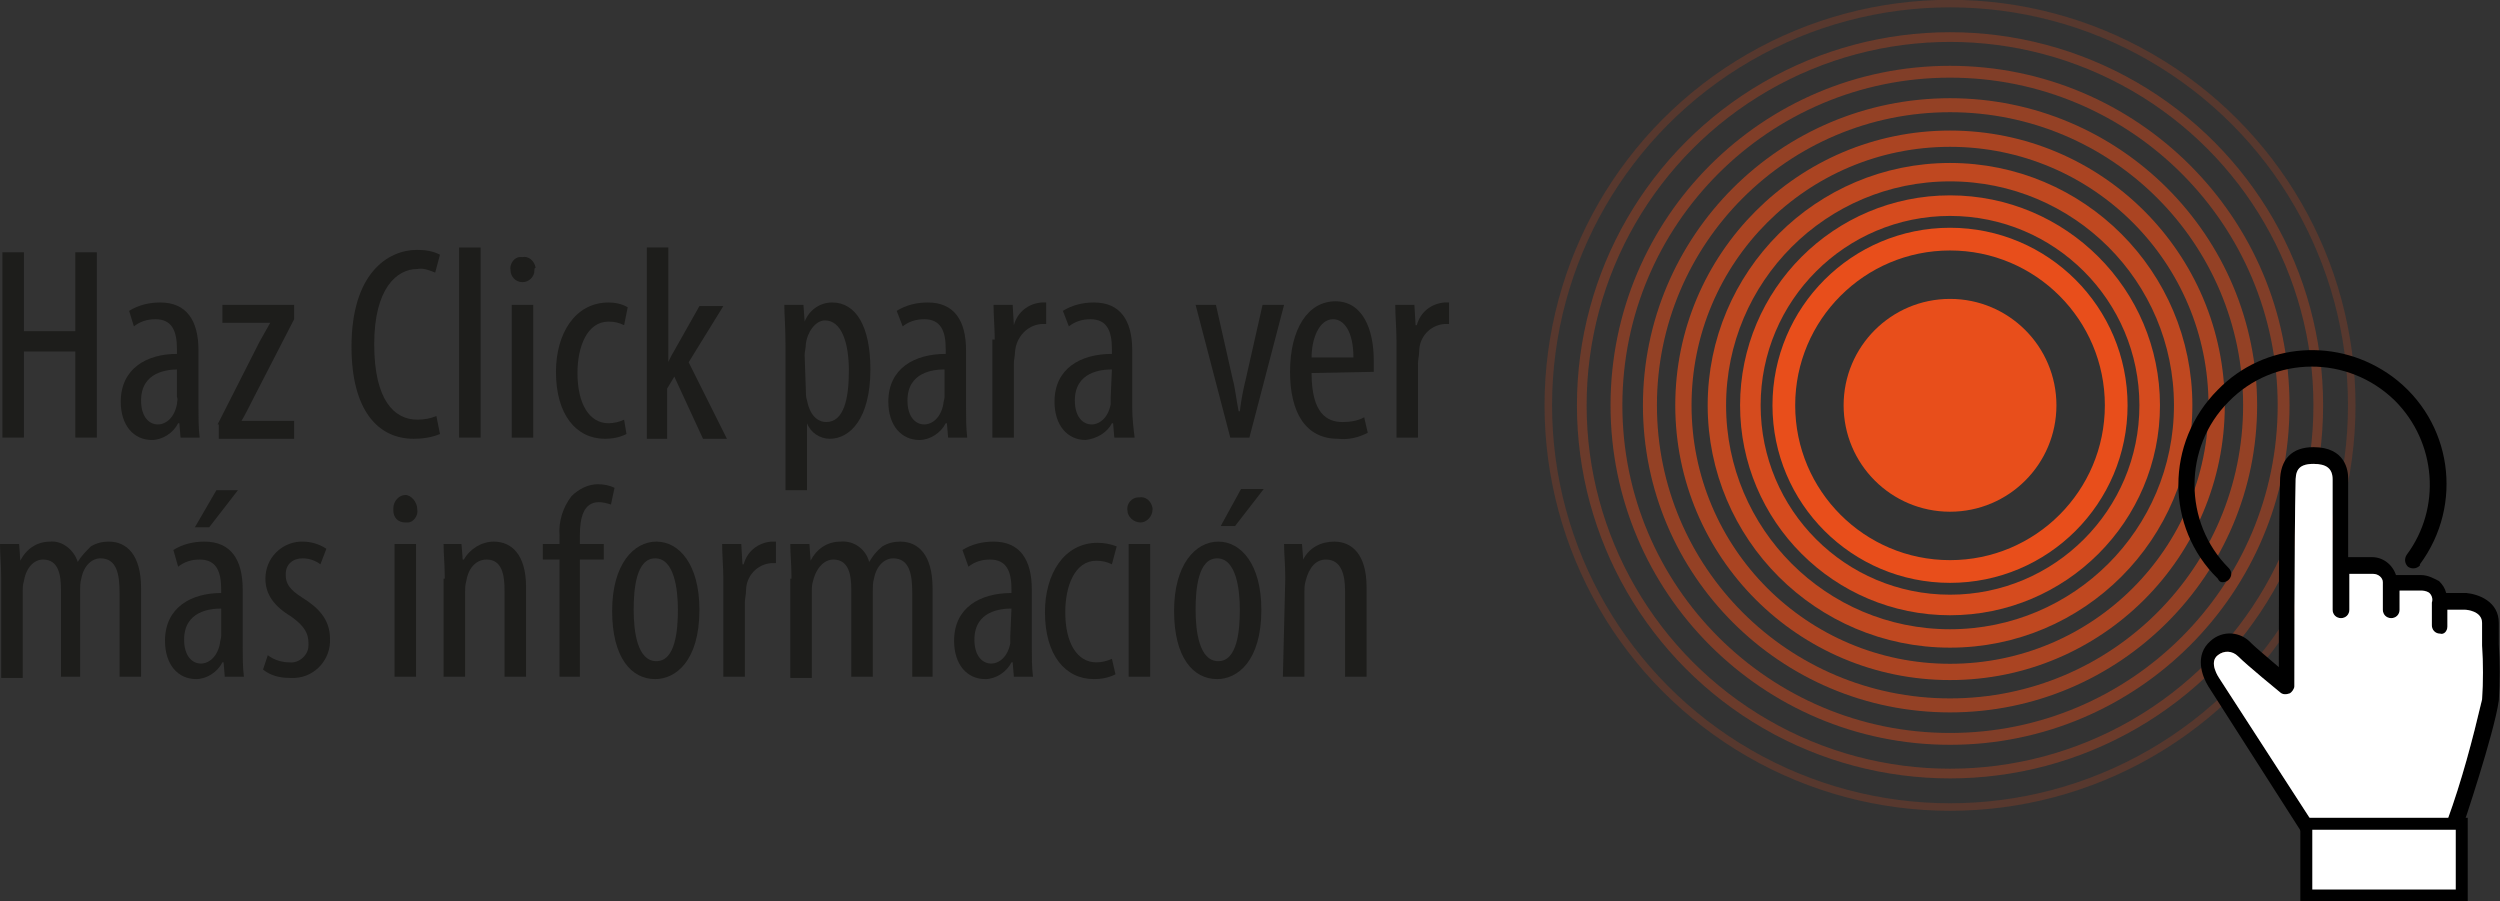 <?xml version="1.0" encoding="utf-8"?>
<!-- Generator: Adobe Illustrator 23.0.2, SVG Export Plug-In . SVG Version: 6.00 Build 0)  -->
<svg version="1.1" id="Capa_1" xmlns="http://www.w3.org/2000/svg" xmlns:xlink="http://www.w3.org/1999/xlink" x="0px" y="0px"
	 viewBox="0 0 209.1 75.4" style="enable-background:new 0 0 209.1 75.4;" xml:space="preserve">
<rect x="0" y="0" width="209.1" height="75.4" fill="#333333" stroke="none"/>
<style type="text/css">
	.st0{fill:#E84E1B;}
	.st1{opacity:0.2;fill:none;stroke:#E84E1B;stroke-width:0.63;stroke-miterlimit:10;enable-background:new    ;}
	.st2{opacity:0.31;fill:none;stroke:#E84E1B;stroke-width:0.81;stroke-miterlimit:10;enable-background:new    ;}
	.st3{opacity:0.43;fill:none;stroke:#E84E1B;stroke-width:0.99;stroke-miterlimit:10;enable-background:new    ;}
	.st4{opacity:0.54;fill:none;stroke:#E84E1B;stroke-width:1.17;stroke-miterlimit:10;enable-background:new    ;}
	.st5{opacity:0.66;fill:none;stroke:#E84E1B;stroke-width:1.36;stroke-miterlimit:10;enable-background:new    ;}
	.st6{opacity:0.77;fill:none;stroke:#E84E1B;stroke-width:1.54;stroke-miterlimit:10;enable-background:new    ;}
	.st7{opacity:0.89;fill:none;stroke:#E84E1B;stroke-width:1.72;stroke-miterlimit:10;enable-background:new    ;}
	.st8{fill:none;stroke:#E84E1B;stroke-width:1.9;stroke-miterlimit:10;}
	.st9{fill:#1D1D1B;}
	.st10{fill:#FFFFFF;}
	.st11{fill:#FFFFFF;stroke:#000000;stroke-miterlimit:10;}
</style>
<title>Asset 48NUEVO CLIC</title>
<g id="Layer_9">
	<circle class="st0" cx="163.1" cy="33.9" r="8.9"/>
	<circle class="st1" cx="163.1" cy="33.9" r="33.6"/>
	<circle class="st2" cx="163.1" cy="33.9" r="30.8"/>
	<circle class="st3" cx="163.1" cy="33.9" r="27.9"/>
	<circle class="st4" cx="163.1" cy="33.9" r="25.1"/>
	<circle class="st5" cx="163.1" cy="33.9" r="22.3"/>
	<circle class="st6" cx="163.1" cy="33.9" r="19.5"/>
	<circle class="st7" cx="163.1" cy="33.9" r="16.7"/>
	<circle class="st8" cx="163.1" cy="33.9" r="13.9"/>
	<path class="st9" d="M2,21.1v6.6h4.3v-6.6h1.8v15.5H6.3v-7.2H2v7.2H0.2V21.1H2z"/>
	<path class="st9" d="M15.1,36.6L15,35.4h-0.1c-0.4,0.8-1.3,1.4-2.2,1.4c-1.5,0-2.6-1.2-2.6-3.2c0-2.8,2.2-4,4.7-4v-0.4
		c0-1.5-0.4-2.5-1.8-2.5c-0.7,0-1.3,0.2-1.8,0.6L10.8,26c0.8-0.5,1.7-0.7,2.6-0.7c2.2,0,3.2,1.5,3.2,4v4.8c0,0.8,0,1.7,0.1,2.5H15.1
		z M14.9,30.9c-0.9,0-3.1,0.2-3.1,2.6c0,1.4,0.7,2,1.4,2s1.4-0.6,1.6-1.7c0-0.2,0.1-0.4,0-0.6V30.9z"/>
	<path class="st9" d="M18.2,35.5l3.5-6.9c0.3-0.5,0.6-1.1,0.9-1.6v0h-4v-1.5h6v1.2l-3.5,6.8c-0.3,0.6-0.6,1.2-0.9,1.7l0,0h4.4v1.5
		h-6.3V35.5z"/>
	<path class="st9" d="M36.8,36.3c-0.7,0.3-1.5,0.4-2.2,0.4c-3,0-5.2-2.4-5.2-7.7c0-6.1,3-8.1,5.5-8.1c0.7,0,1.3,0.1,1.9,0.4
		l-0.4,1.5c-0.5-0.2-1-0.4-1.5-0.3c-1.7,0-3.6,1.6-3.6,6.3s1.7,6.3,3.6,6.3c0.6,0,1.1-0.1,1.6-0.3L36.8,36.3z"/>
	<path class="st9" d="M38.4,20.7h1.8v15.9h-1.8V20.7z"/>
	<path class="st9" d="M44.7,22.6c0,0.6-0.5,1-1,1c-0.6,0-1-0.5-1-1c-0.1-0.5,0.3-1.1,0.8-1.1c0.1,0,0.1,0,0.2,0
		c0.5-0.1,1,0.3,1.1,0.9C44.7,22.4,44.7,22.5,44.7,22.6z M42.8,36.6V25.5h1.8v11.1L42.8,36.6z"/>
	<path class="st9" d="M52.4,36.3c-0.6,0.3-1.2,0.4-1.8,0.4c-2.4,0-4.1-2-4.1-5.6c0-3.2,1.6-5.8,4.4-5.8c0.5,0,1.1,0.1,1.6,0.4
		l-0.3,1.5c-0.4-0.2-0.8-0.3-1.3-0.3c-1.8,0-2.6,2.1-2.6,4.3c0,2.6,1,4.2,2.6,4.2c0.4,0,0.9-0.1,1.3-0.3L52.4,36.3z"/>
	<path class="st9" d="M55.7,30.7L55.7,30.7c0.2-0.4,0.4-0.9,0.6-1.2l2.2-3.9h2l-2.9,4.7l3.2,6.4h-2l-2.4-5.2l-0.6,1v4.2h-1.7V20.7
		h1.8V30.7z"/>
	<path class="st9" d="M65.7,29c0-1.7-0.1-2.7-0.1-3.5h1.6l0.1,1.4l0,0c0.4-1,1.3-1.6,2.3-1.6c2,0,3.2,2,3.2,5.6
		c0,4.1-1.7,5.8-3.4,5.8c-0.8,0-1.6-0.5-1.9-1.3l0,0V41h-1.8V29z M67.4,32.6c0,0.3,0,0.6,0.1,0.9c0.3,1.5,1.1,1.8,1.6,1.8
		c1.5,0,1.9-2,1.9-4.3s-0.6-4.2-2-4.2c-0.8,0-1.5,1-1.6,2c0,0.3-0.1,0.6-0.1,0.9L67.4,32.6z"/>
	<path class="st9" d="M79.3,36.6l-0.1-1.2h-0.1c-0.4,0.8-1.3,1.4-2.2,1.4c-1.5,0-2.6-1.2-2.6-3.2c0-2.8,2.2-4,4.8-4v-0.4
		c0-1.5-0.4-2.5-1.8-2.5c-0.7,0-1.3,0.2-1.8,0.6L75,26c0.8-0.5,1.7-0.7,2.6-0.7c2.2,0,3.2,1.5,3.2,4v4.8c0,0.8,0,1.7,0.1,2.5H79.3z
		 M79,30.9c-0.9,0-3.1,0.2-3.1,2.6c0,1.4,0.7,2,1.4,2s1.4-0.6,1.6-1.7c0-0.2,0.1-0.4,0.1-0.6V30.9z"/>
	<path class="st9" d="M83.2,28.4c0-0.9-0.1-2-0.1-2.9h1.6l0.1,1.7l0,0c0.3-1.1,1.2-1.8,2.3-1.9h0.4v1.8h-0.4
		c-1.2,0.1-2.1,1.1-2.2,2.3c0,0.3-0.1,0.7-0.1,1v6.2h-1.8V28.4z"/>
	<path class="st9" d="M93.2,36.6l-0.1-1.2H93c-0.4,0.8-1.3,1.3-2.2,1.4c-1.5,0-2.6-1.2-2.6-3.2c0-2.8,2.2-4,4.8-4v-0.4
		c0-1.5-0.4-2.5-1.8-2.5c-0.7,0-1.3,0.2-1.8,0.6L88.9,26c0.8-0.5,1.7-0.7,2.6-0.7c2.2,0,3.2,1.5,3.2,4v4.8c0,0.8,0.1,1.7,0.2,2.5
		H93.2z M93,30.9c-0.9,0-3.1,0.2-3.1,2.6c0,1.4,0.7,2,1.4,2s1.4-0.6,1.6-1.7c0-0.2,0-0.4,0-0.6L93,30.9z"/>
	<path class="st9" d="M101.7,25.5l1.4,6.2c0.2,0.7,0.3,1.7,0.5,2.7h0.1c0.1-0.9,0.3-1.9,0.5-2.7l1.4-6.2h1.8l-2.9,11.1h-1.6
		l-2.9-11.1H101.7z"/>
	<path class="st9" d="M109.7,31.2c0,3.4,1.3,4.1,2.6,4.1c0.6,0,1.3-0.1,1.8-0.4l0.3,1.3c-0.8,0.4-1.6,0.6-2.5,0.5
		c-2.7,0-4-2.2-4-5.6c0-3.6,1.5-5.9,3.8-5.9s3.2,2.4,3.2,4.9c0,0.4,0,0.7,0,1L109.7,31.2z M113.2,29.9c0-2.2-0.8-3.2-1.7-3.2
		c-1.2,0-1.8,1.7-1.8,3.2H113.2z"/>
	<path class="st9" d="M116.8,28.4c0-0.9-0.1-2-0.1-2.9h1.6l0.1,1.7h0.1c0.3-1.1,1.2-1.8,2.3-1.9h0.4v1.8h-0.4
		c-1.2,0.1-2.1,1.1-2.1,2.3c0,0.3-0.1,0.7-0.1,1v6.2h-1.8V28.4z"/>
	<path class="st9" d="M0.1,48.4c0-1.3-0.1-2-0.1-2.9h1.6l0.1,1.4l0,0c0.5-1,1.4-1.6,2.5-1.6C5.2,45.2,6.2,46,6.5,47l0,0
		c0.3-0.5,0.7-0.9,1.1-1.3c0.5-0.3,1-0.4,1.5-0.4c1.5,0,2.7,1.1,2.7,3.9v7.4h-1.8v-7c0-1.5-0.2-2.9-1.6-2.9c-0.7,0-1.4,0.6-1.6,1.7
		c-0.1,0.3-0.1,0.7-0.1,1v7.2H5.1v-7.3c0-1.2-0.2-2.5-1.5-2.5c-0.7,0-1.4,0.6-1.6,1.8c-0.1,0.3-0.1,0.6-0.1,1v7.1H0.1V48.4z"/>
	<path class="st9" d="M18.8,56.6l-0.1-1.2h-0.1c-0.4,0.8-1.3,1.4-2.2,1.4c-1.5,0-2.6-1.2-2.6-3.2c0-2.8,2.2-4,4.7-4v-0.3
		c0-1.5-0.4-2.5-1.8-2.5c-0.7,0-1.3,0.2-1.8,0.6L14.5,46c0.8-0.5,1.7-0.7,2.6-0.7c2.2,0,3.2,1.5,3.2,4v4.8c0,0.8,0,1.7,0.1,2.5H18.8
		z M18.5,50.9c-0.9,0-3.1,0.2-3.1,2.6c0,1.4,0.7,2,1.4,2s1.4-0.6,1.6-1.7c0-0.2,0.1-0.4,0.1-0.6V50.9z M19.9,41l-2.4,3.1h-1.2
		l1.8-3.1H19.9z"/>
	<path class="st9" d="M22.4,54.8c0.5,0.4,1.2,0.6,1.8,0.6c0.8,0.1,1.6-0.6,1.6-1.4c0-0.1,0-0.2,0-0.2c0-0.8-0.3-1.4-1.4-2.2
		c-1.5-0.9-2.2-1.9-2.2-3.2c0-1.7,1.3-3,2.9-3.1c0.1,0,0.1,0,0.2,0c0.7,0,1.4,0.2,2,0.6l-0.5,1.3c-0.4-0.3-0.9-0.5-1.5-0.5
		c-0.8,0-1.4,0.5-1.4,1.3c0,0,0,0.1,0,0.1c0,0.7,0.3,1.2,1.4,1.9c1.3,0.8,2.3,1.8,2.3,3.4c0.1,1.7-1.2,3.2-2.9,3.3
		c-0.2,0-0.3,0-0.5,0c-0.8,0-1.6-0.2-2.2-0.7L22.4,54.8z"/>
	<path class="st9" d="M34.9,42.6c0.1,0.5-0.3,1.1-0.8,1.1c-0.1,0-0.1,0-0.2,0c-0.6,0-1-0.4-1-1c0-0.1,0-0.1,0-0.2
		c0-0.6,0.5-1.1,1-1.1S34.9,42,34.9,42.6C34.9,42.6,34.9,42.6,34.9,42.6L34.9,42.6z M33,56.6V45.5h1.8v11.1L33,56.6z"/>
	<path class="st9" d="M37.2,48.4c0-1.3-0.1-2-0.1-2.9h1.5l0.1,1.3h0.1c0.5-0.9,1.5-1.5,2.5-1.5c1.5,0,2.7,1.1,2.7,3.8v7.5h-1.8v-7.2
		c0-1.3-0.2-2.6-1.5-2.6c-0.8,0-1.5,0.6-1.7,1.8c-0.1,0.3-0.1,0.7-0.1,1v7h-1.8V48.4z"/>
	<path class="st9" d="M46.8,56.6v-9.8h-1.4v-1.3h1.4v-0.7c-0.1-1.2,0.3-2.4,1-3.3c0.6-0.6,1.4-1,2.2-1c0.5,0,1,0.1,1.4,0.3l-0.3,1.4
		c-0.3-0.1-0.7-0.2-1-0.2c-1.3,0-1.6,1.3-1.6,2.8v0.7h2v1.3h-2v9.8H46.8z"/>
	<path class="st9" d="M58.5,51c0,4.3-2,5.8-3.7,5.8c-2,0-3.6-1.8-3.6-5.7s1.8-5.8,3.7-5.8S58.5,47.2,58.5,51z M53,51
		c0,1.8,0.3,4.3,1.9,4.3s1.8-2.6,1.8-4.3s-0.3-4.3-1.9-4.3S53,49.3,53,51L53,51z"/>
	<path class="st9" d="M60.5,48.4c0-0.9-0.1-2-0.1-2.9H62l0.1,1.7h0.1c0.3-1.1,1.2-1.8,2.3-1.9h0.4v1.8h-0.4
		c-1.2,0.1-2.1,1.1-2.1,2.3c0,0.3-0.1,0.7-0.1,1v6.2h-1.8V48.4z"/>
	<path class="st9" d="M66.2,48.4c0-1.3-0.1-2-0.1-2.9h1.6l0.1,1.4l0,0c0.5-1,1.4-1.6,2.5-1.6c1.1-0.1,2.1,0.6,2.4,1.7l0,0
		c0.3-0.5,0.6-0.9,1.1-1.3c0.5-0.3,1-0.4,1.5-0.4c1.5,0,2.7,1.1,2.7,3.9v7.4h-1.7v-7c0-1.5-0.2-2.9-1.6-2.9c-0.7,0-1.4,0.6-1.6,1.7
		c-0.1,0.3-0.1,0.7-0.1,1v7.2h-1.8v-7.3c0-1.2-0.2-2.5-1.5-2.5c-0.7,0-1.4,0.6-1.7,1.8c-0.1,0.3-0.1,0.6-0.1,1v7.1h-1.8V48.4z"/>
	<path class="st9" d="M84.8,56.6l-0.1-1.2h-0.1c-0.4,0.8-1.3,1.4-2.2,1.4c-1.5,0-2.6-1.2-2.6-3.2c0-2.8,2.2-4,4.8-4v-0.3
		c0-1.5-0.4-2.5-1.8-2.5c-0.7,0-1.3,0.2-1.8,0.6L80.5,46c0.8-0.5,1.7-0.7,2.6-0.7c2.2,0,3.2,1.5,3.2,4v4.8c0,0.8,0,1.7,0.1,2.5H84.8
		z M84.6,50.9c-0.9,0-3.1,0.2-3.1,2.6c0,1.4,0.7,2,1.4,2s1.4-0.6,1.6-1.7c0-0.2,0-0.4,0-0.6L84.6,50.9z"/>
	<path class="st9" d="M96.4,42.6c0,0.6-0.5,1.1-1,1.1c-0.6,0-1.1-0.5-1.1-1c0,0,0,0,0,0c-0.1-0.6,0.4-1.1,0.9-1.1c0,0,0,0,0.1,0
		c0.5-0.1,1,0.3,1.1,0.9C96.4,42.4,96.4,42.5,96.4,42.6z M94.4,56.6V45.5h1.8v11.1L94.4,56.6z"/>
	<path class="st9" d="M105.5,51c0,4.3-2,5.8-3.7,5.8c-2,0-3.6-1.8-3.6-5.7s1.8-5.8,3.7-5.8S105.5,47.2,105.5,51z M100,51
		c0,1.8,0.3,4.3,1.9,4.3s1.8-2.6,1.8-4.3s-0.3-4.3-1.9-4.3S100,49.3,100,51L100,51z"/>
	<path class="st9" d="M107.5,48.4c0-1.3-0.1-2-0.1-2.9h1.5l0.1,1.3l0,0c0.5-1,1.5-1.5,2.6-1.5c1.5,0,2.7,1.1,2.7,3.8v7.5h-1.8v-7.2
		c0-1.3-0.3-2.6-1.6-2.6c-0.8,0-1.4,0.6-1.7,1.8c-0.1,0.3-0.1,0.7-0.1,1v7h-1.8L107.5,48.4z"/>
	<path d="M185.9,48.7c0.2,0,0.4-0.1,0.5-0.2c0.3-0.3,0.3-0.7,0-1c0,0,0,0,0,0c-3.8-3.8-3.8-10.1,0-13.9c3.8-3.9,10-3.9,13.9-0.1
		c3.5,3.5,3.9,9,1,12.9c-0.2,0.3-0.2,0.7,0.1,1c0.3,0.2,0.7,0.2,1-0.1c0,0,0,0,0-0.1c3.7-5,2.7-12-2.3-15.7
		c-4.5-3.3-10.7-2.9-14.6,1.1c-4.4,4.4-4.4,11.5,0,15.8C185.6,48.6,185.7,48.7,185.9,48.7L185.9,48.7z"/>
	<path d="M202.5,48.1h-2.1c-0.3-0.9-1.1-1.5-2-1.5h-2v-6.6c0-0.6-0.2-2.6-2.9-2.6c-1.8,0-2.8,1-2.8,2.9c-0.1,3.3-0.1,12-0.1,15.5
		c-0.8-0.7-1.9-1.6-2.3-2c-0.9-1-2.4-1.1-3.4-0.2c-1.4,1.2-0.7,3-0.2,3.8l7.8,12.2c0.1,0.2,0.3,0.3,0.6,0.3h12.2
		c0.3,0,0.6-0.2,0.6-0.5c0.1-0.3,2.7-8,3.1-10.8c0.1-1.6,0.1-3.2,0-4.7c0-0.7,0-1.3,0-1.8c0-1.8-1.7-2.4-2.7-2.5h-1.7
		c-0.1-0.4-0.3-0.7-0.6-1C203.6,48.4,203.1,48.1,202.5,48.1L202.5,48.1z M204.7,52.4V51h1.5c0.1,0,1.4,0.1,1.4,1.1
		c0,0.5,0,1.2,0,1.9c0.1,1.5,0.1,3,0,4.5c-0.8,3.4-1.7,6.8-2.9,10.1h-11.4l-7.7-11.9c0,0-0.9-1.3-0.1-1.9c0.5-0.4,1.2-0.4,1.7,0.1
		c0,0,0,0,0,0c0.8,0.8,3.5,3,3.5,3c0.2,0.2,0.5,0.2,0.8,0.1c0.2-0.1,0.4-0.4,0.4-0.6c0-0.1,0-12.8,0.1-17c0-0.9,0.1-1.6,1.5-1.6
		c1.1,0,1.6,0.4,1.6,1.3V51c0,0.4,0.3,0.7,0.7,0.7s0.7-0.3,0.7-0.7l0,0v-3h2c0.4,0,0.8,0.3,0.8,0.7c0,0,0,0,0,0.1V51
		c0,0.4,0.3,0.7,0.7,0.7s0.7-0.3,0.7-0.7l0,0v-1.6h1.9c0.2,0,0.5,0.1,0.6,0.2c0.2,0.2,0.3,0.5,0.2,0.8v1.9c0,0.4,0.3,0.7,0.7,0.7
		c0,0,0,0,0,0C204.4,53.1,204.7,52.8,204.7,52.4L204.7,52.4z"/>
	<path class="st10" d="M204.7,52.4V51h1.5c0.1,0,1.4,0.1,1.4,1.1c0,0.5,0,1.2,0,1.9c0.1,1.5,0.1,3,0,4.5c-0.8,3.4-1.7,6.8-2.9,10.1
		h-11.4l-7.7-11.9c0,0-0.9-1.3-0.1-1.9c0.5-0.4,1.2-0.4,1.7,0.1c0,0,0,0,0,0c0.8,0.8,3.5,3,3.5,3c0.2,0.2,0.5,0.2,0.8,0.1
		c0.2-0.1,0.4-0.4,0.4-0.6c0-0.1,0-12.8,0.1-17c0-0.9,0.1-1.6,1.5-1.6c1.1,0,1.6,0.4,1.6,1.3V51c0,0.4,0.3,0.7,0.7,0.7
		s0.7-0.3,0.7-0.7l0,0v-3h2c0.4,0,0.8,0.3,0.8,0.7c0,0,0,0,0,0.1V51c0,0.4,0.3,0.7,0.7,0.7s0.7-0.3,0.7-0.7l0,0v-1.6h1.9
		c0.2,0,0.5,0.1,0.6,0.2c0.2,0.2,0.3,0.5,0.2,0.8v1.9c0,0.4,0.3,0.7,0.7,0.7c0,0,0,0,0,0C204.4,53.1,204.7,52.8,204.7,52.4
		L204.7,52.4z"/>
	<rect x="192.9" y="68.9" class="st11" width="13" height="6"/>
</g>
<path class="st9" d="M93.3,56.4c-0.6,0.3-1.2,0.4-1.8,0.4c-2.4,0-4.1-2-4.1-5.6c0-3.2,1.6-5.8,4.4-5.8c0.5,0,1.1,0.1,1.6,0.3
	L93,47.2c-0.4-0.2-0.8-0.3-1.3-0.3c-1.8,0-2.6,2.1-2.6,4.3c0,2.6,1,4.2,2.6,4.2c0.4,0,0.9-0.1,1.3-0.3L93.3,56.4z"/>
<polygon class="st9" points="105.7,40.9 103.3,44 102.1,44 103.8,40.9 "/>
</svg>

